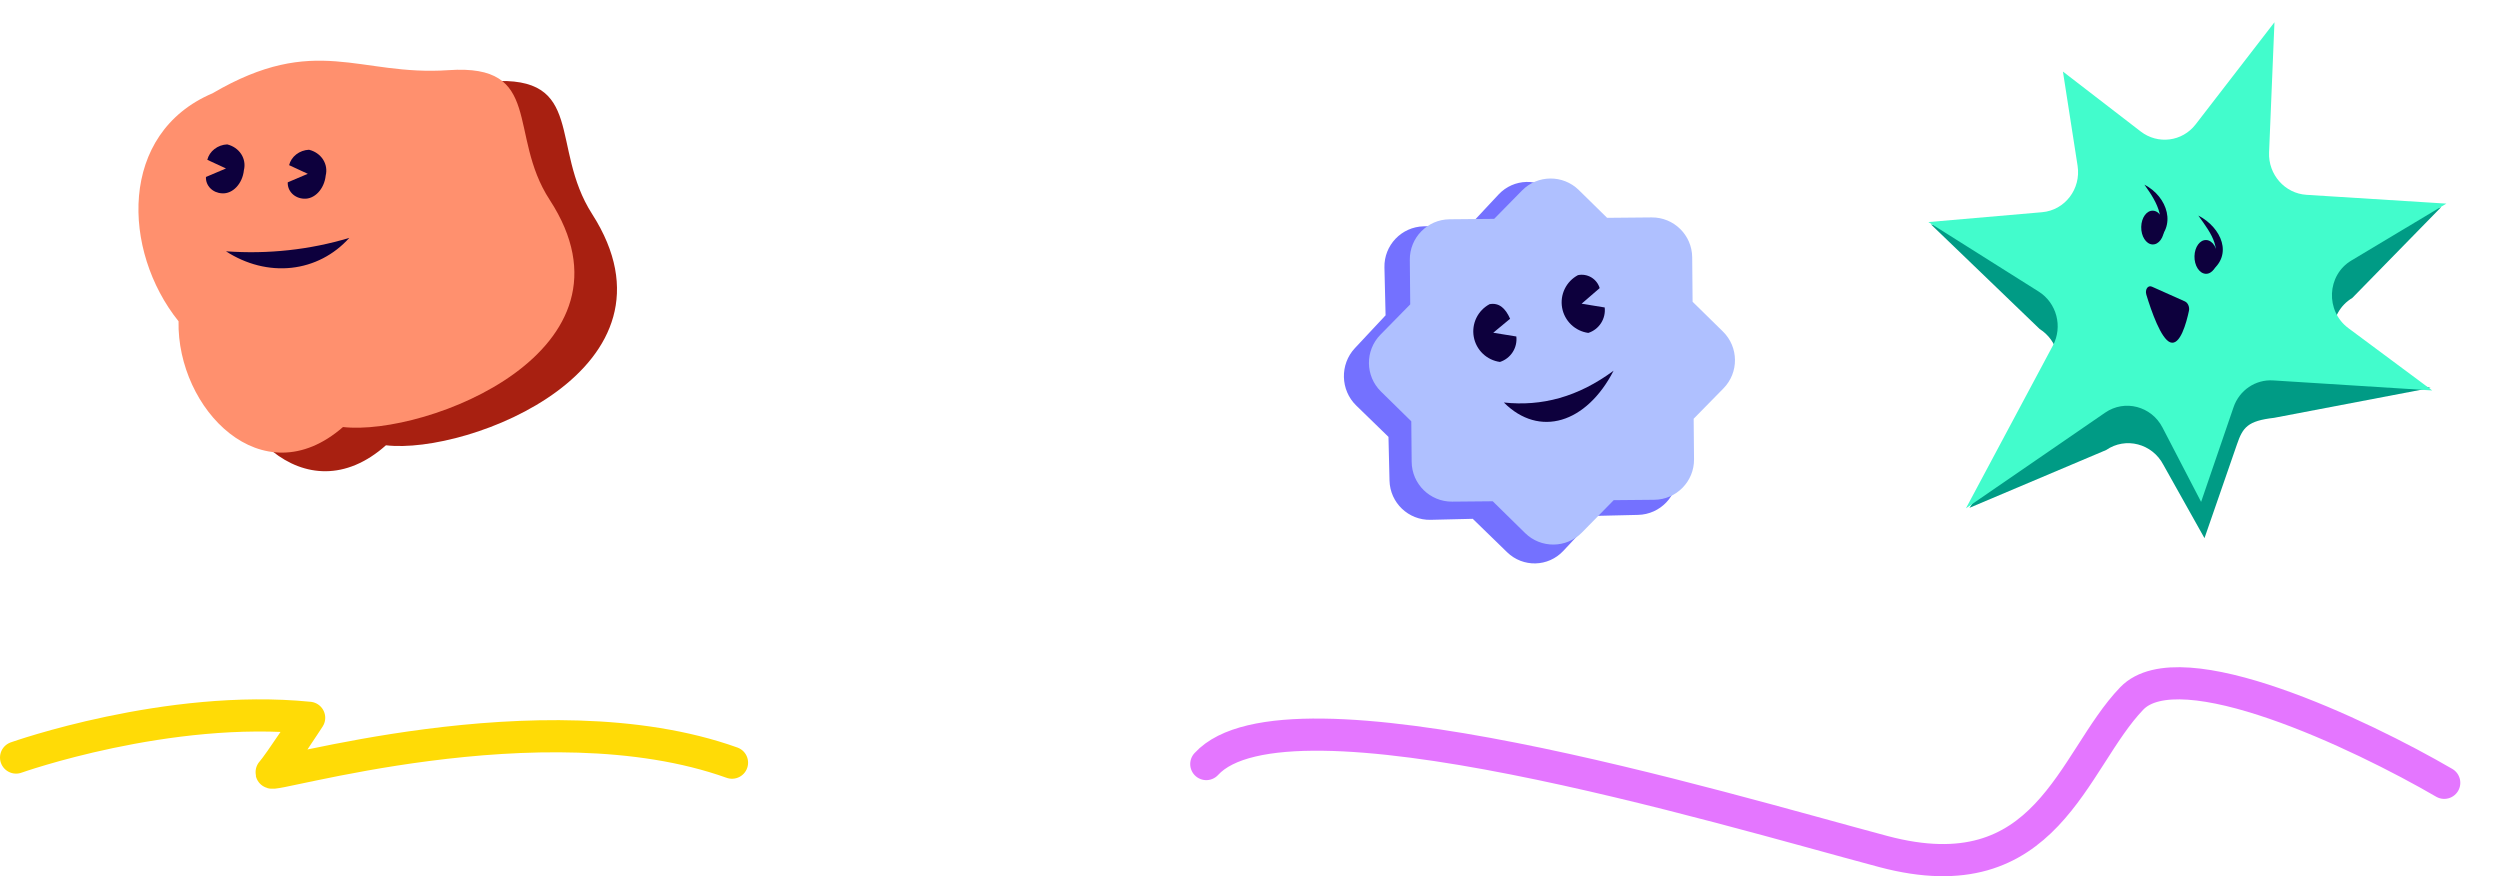 <svg xmlns="http://www.w3.org/2000/svg" width="311" height="109" viewBox="0 0 311 109" fill="none">
<path d="M255.497 47.645L244.995 63.177L262.007 55.983C264.432 54.316 267.75 55.177 269.129 57.831L274.238 66.946L278.279 55.276C279.002 53.163 279.606 52.355 282.895 51.978L302.35 48.265L292.26 45.478C289.378 43.336 289.572 38.893 292.627 37.064L303.677 25.771L287.048 28.891C284.354 28.721 282.278 26.37 282.392 23.616L281.129 7.808L273.251 20.134C271.599 22.274 268.567 22.663 266.422 21.011L259.074 14.925L258.571 25.28C259.019 28.159 256.993 30.808 254.154 31.054L240.208 27.909L253.733 40.928C255.977 42.341 256.753 45.296 255.497 47.645Z" fill="#009B85"/>
<path d="M255.378 42.991L244.561 63.237L261.888 51.328C264.313 49.661 267.631 50.523 269.01 53.176L273.818 62.434L277.853 50.656C278.576 48.543 280.584 47.184 282.776 47.323L302.571 48.574L292.141 40.823C289.259 38.681 289.453 34.238 292.508 32.409L304.33 25.33L286.929 24.236C284.235 24.067 282.159 21.716 282.273 18.962L282.943 2.769L273.132 15.479C271.48 17.619 268.448 18.009 266.303 16.356L256.628 8.902L258.452 20.625C258.9 23.504 256.874 26.153 254.035 26.399L239.89 27.626L253.614 36.273C255.857 37.687 256.634 40.642 255.378 42.991L255.378 42.991Z" fill="#42FCCC"/>
<path d="M271.805 37.497L267.701 35.662C267.201 35.439 266.808 36.014 267.008 36.671C267.63 38.716 268.833 42.16 269.982 42.588C271.212 43.046 271.991 40.15 272.308 38.651C272.404 38.195 272.174 37.662 271.805 37.497L271.805 37.497Z" fill="#0D003D"/>
<path d="M275.855 32.044C275.879 30.885 275.258 29.907 274.468 29.861C273.677 29.814 273.017 30.716 272.993 31.875C272.969 33.035 273.59 34.012 274.38 34.059C275.171 34.105 275.831 33.203 275.855 32.044Z" fill="#0D003D"/>
<path d="M269.23 28.394C269.254 27.234 268.633 26.257 267.843 26.21C267.052 26.164 266.392 27.066 266.368 28.225C266.344 29.384 266.965 30.362 267.755 30.409C268.546 30.455 269.206 29.553 269.23 28.394Z" fill="#0D003D"/>
<path d="M267.938 30.267C269.648 27.499 268.482 25.359 266.763 22.971C269.639 24.454 270.905 28.192 267.938 30.267Z" fill="#0D003D"/>
<path d="M274.909 33.841C276.619 31.073 275.189 29.202 273.47 26.814C276.346 28.298 277.876 31.766 274.909 33.841Z" fill="#0D003D"/>
<path fill-rule="evenodd" clip-rule="evenodd" d="M186.421 24.195C188.307 22.178 191.441 22.104 193.421 24.029L197.172 27.676L202.913 27.54C205.674 27.474 207.965 29.659 208.031 32.419L208.172 38.372L212.185 42.273C214.164 44.198 214.24 47.394 212.354 49.411L208.532 53.498L208.662 58.934C208.727 61.695 206.543 63.986 203.782 64.052L198.548 64.176L194.48 68.527C192.594 70.544 189.46 70.618 187.48 68.693L183.21 64.541L177.973 64.666C175.212 64.732 172.921 62.547 172.855 59.786L172.726 54.348L168.716 50.449C166.737 48.524 166.661 45.328 168.547 43.311L172.366 39.227L172.224 33.272C172.159 30.511 174.343 28.22 177.104 28.154L182.847 28.017L186.421 24.195Z" fill="#7471FF"/>
<path fill-rule="evenodd" clip-rule="evenodd" d="M189.333 23.705C191.267 21.734 194.433 21.705 196.403 23.64L199.925 27.098L205.463 27.047C208.224 27.022 210.483 29.24 210.509 32.001L210.559 37.539L214.334 41.245C216.304 43.18 216.333 46.346 214.398 48.316L210.692 52.091L210.738 57.129C210.764 59.89 208.546 62.149 205.784 62.174L200.746 62.22L196.793 66.246C194.858 68.217 191.693 68.246 189.722 66.311L185.696 62.358L180.657 62.404C177.895 62.429 175.636 60.211 175.611 57.45L175.565 52.411L171.792 48.706C169.821 46.771 169.793 43.605 171.727 41.635L175.432 37.862L175.381 32.322C175.356 29.561 177.574 27.302 180.335 27.277L185.875 27.226L189.333 23.705Z" fill="#AFC0FF"/>
<path d="M200.732 46.114C197.348 52.671 191.489 54.477 187.081 50.072C191.796 50.577 196.296 49.395 200.732 46.114Z" fill="#0D003D"/>
<path d="M185.76 41.392L187.857 39.653C187.253 38.296 186.455 37.632 185.305 37.838C184.59 38.22 184.014 38.818 183.66 39.548C183.306 40.278 183.193 41.101 183.336 41.899C183.479 42.698 183.871 43.43 184.456 43.992C185.041 44.554 185.789 44.916 186.593 45.026C187.246 44.815 187.806 44.383 188.177 43.806C188.549 43.229 188.71 42.541 188.632 41.859L185.76 41.392Z" fill="#0D003D"/>
<path d="M196.753 37.781L199 35.84C198.833 35.282 198.462 34.807 197.962 34.508C197.462 34.21 196.868 34.109 196.298 34.227C195.582 34.608 195.006 35.207 194.652 35.937C194.298 36.666 194.185 37.489 194.328 38.288C194.471 39.086 194.863 39.819 195.448 40.381C196.033 40.943 196.781 41.305 197.585 41.415C198.238 41.203 198.798 40.772 199.169 40.195C199.541 39.618 199.702 38.93 199.624 38.247L196.753 37.781Z" fill="#0D003D"/>
<path d="M304.062 97.381C293.596 91.292 271.169 80.67 265.189 86.888C257.713 94.661 254.723 111.372 234.289 105.931C213.855 100.49 160.03 84.167 150.062 95.049" stroke="#E476FF" stroke-width="4" stroke-linecap="round"/>
<path d="M48.012 55.393C37.949 64.337 27.325 53.009 27.512 41.912C20.448 32.938 19.961 18.028 31.66 12.984C44.511 5.324 49.857 10.876 61.017 10.124C72.907 9.322 68.336 18.311 73.656 26.617C85.978 45.853 58.277 56.609 48.012 55.393Z" fill="#A82011"/>
<path d="M42.668 53.123C32.584 61.915 21.994 50.842 22.211 39.967C15.173 31.193 14.726 16.583 26.434 11.608C39.301 4.068 44.63 9.495 55.789 8.728C67.676 7.911 63.083 16.732 68.379 24.857C80.645 43.674 52.926 54.288 42.668 53.123Z" fill="#FF906E"/>
<path d="M28.111 31.261C30.629 32.893 33.489 33.613 36.257 33.312C39.024 33.011 41.55 31.706 43.452 29.594C38.525 31.075 33.344 31.638 28.111 31.261Z" fill="#0D003D"/>
<path d="M28.114 20.957L25.789 19.88C25.919 19.357 26.232 18.885 26.68 18.538C27.128 18.191 27.685 17.989 28.263 17.963C28.995 18.14 29.619 18.572 30.006 19.169C30.393 19.767 30.512 20.483 30.341 21.171C30.166 22.851 28.952 24.14 27.63 24.05C27.066 24.027 26.54 23.801 26.164 23.42C25.788 23.039 25.593 22.534 25.621 22.014L28.114 20.957Z" fill="#0D003D"/>
<path d="M38.289 21.623L35.965 20.546C36.094 20.023 36.408 19.551 36.856 19.204C37.304 18.857 37.86 18.655 38.439 18.629C39.171 18.806 39.795 19.238 40.182 19.835C40.568 20.433 40.688 21.149 40.517 21.837C40.342 23.517 39.128 24.806 37.805 24.716C37.242 24.693 36.716 24.467 36.34 24.086C35.964 23.705 35.769 23.2 35.797 22.68L38.289 21.623Z" fill="#0D003D"/>
<path d="M2 94.239C2 94.239 20.884 87.532 38.458 89.295C38.458 89.295 34.736 95.006 33.795 96.052C32.853 97.099 67.398 86.402 91.062 94.876" stroke="#FFDB06" stroke-width="4" stroke-linecap="round" stroke-linejoin="round"/>
</svg>